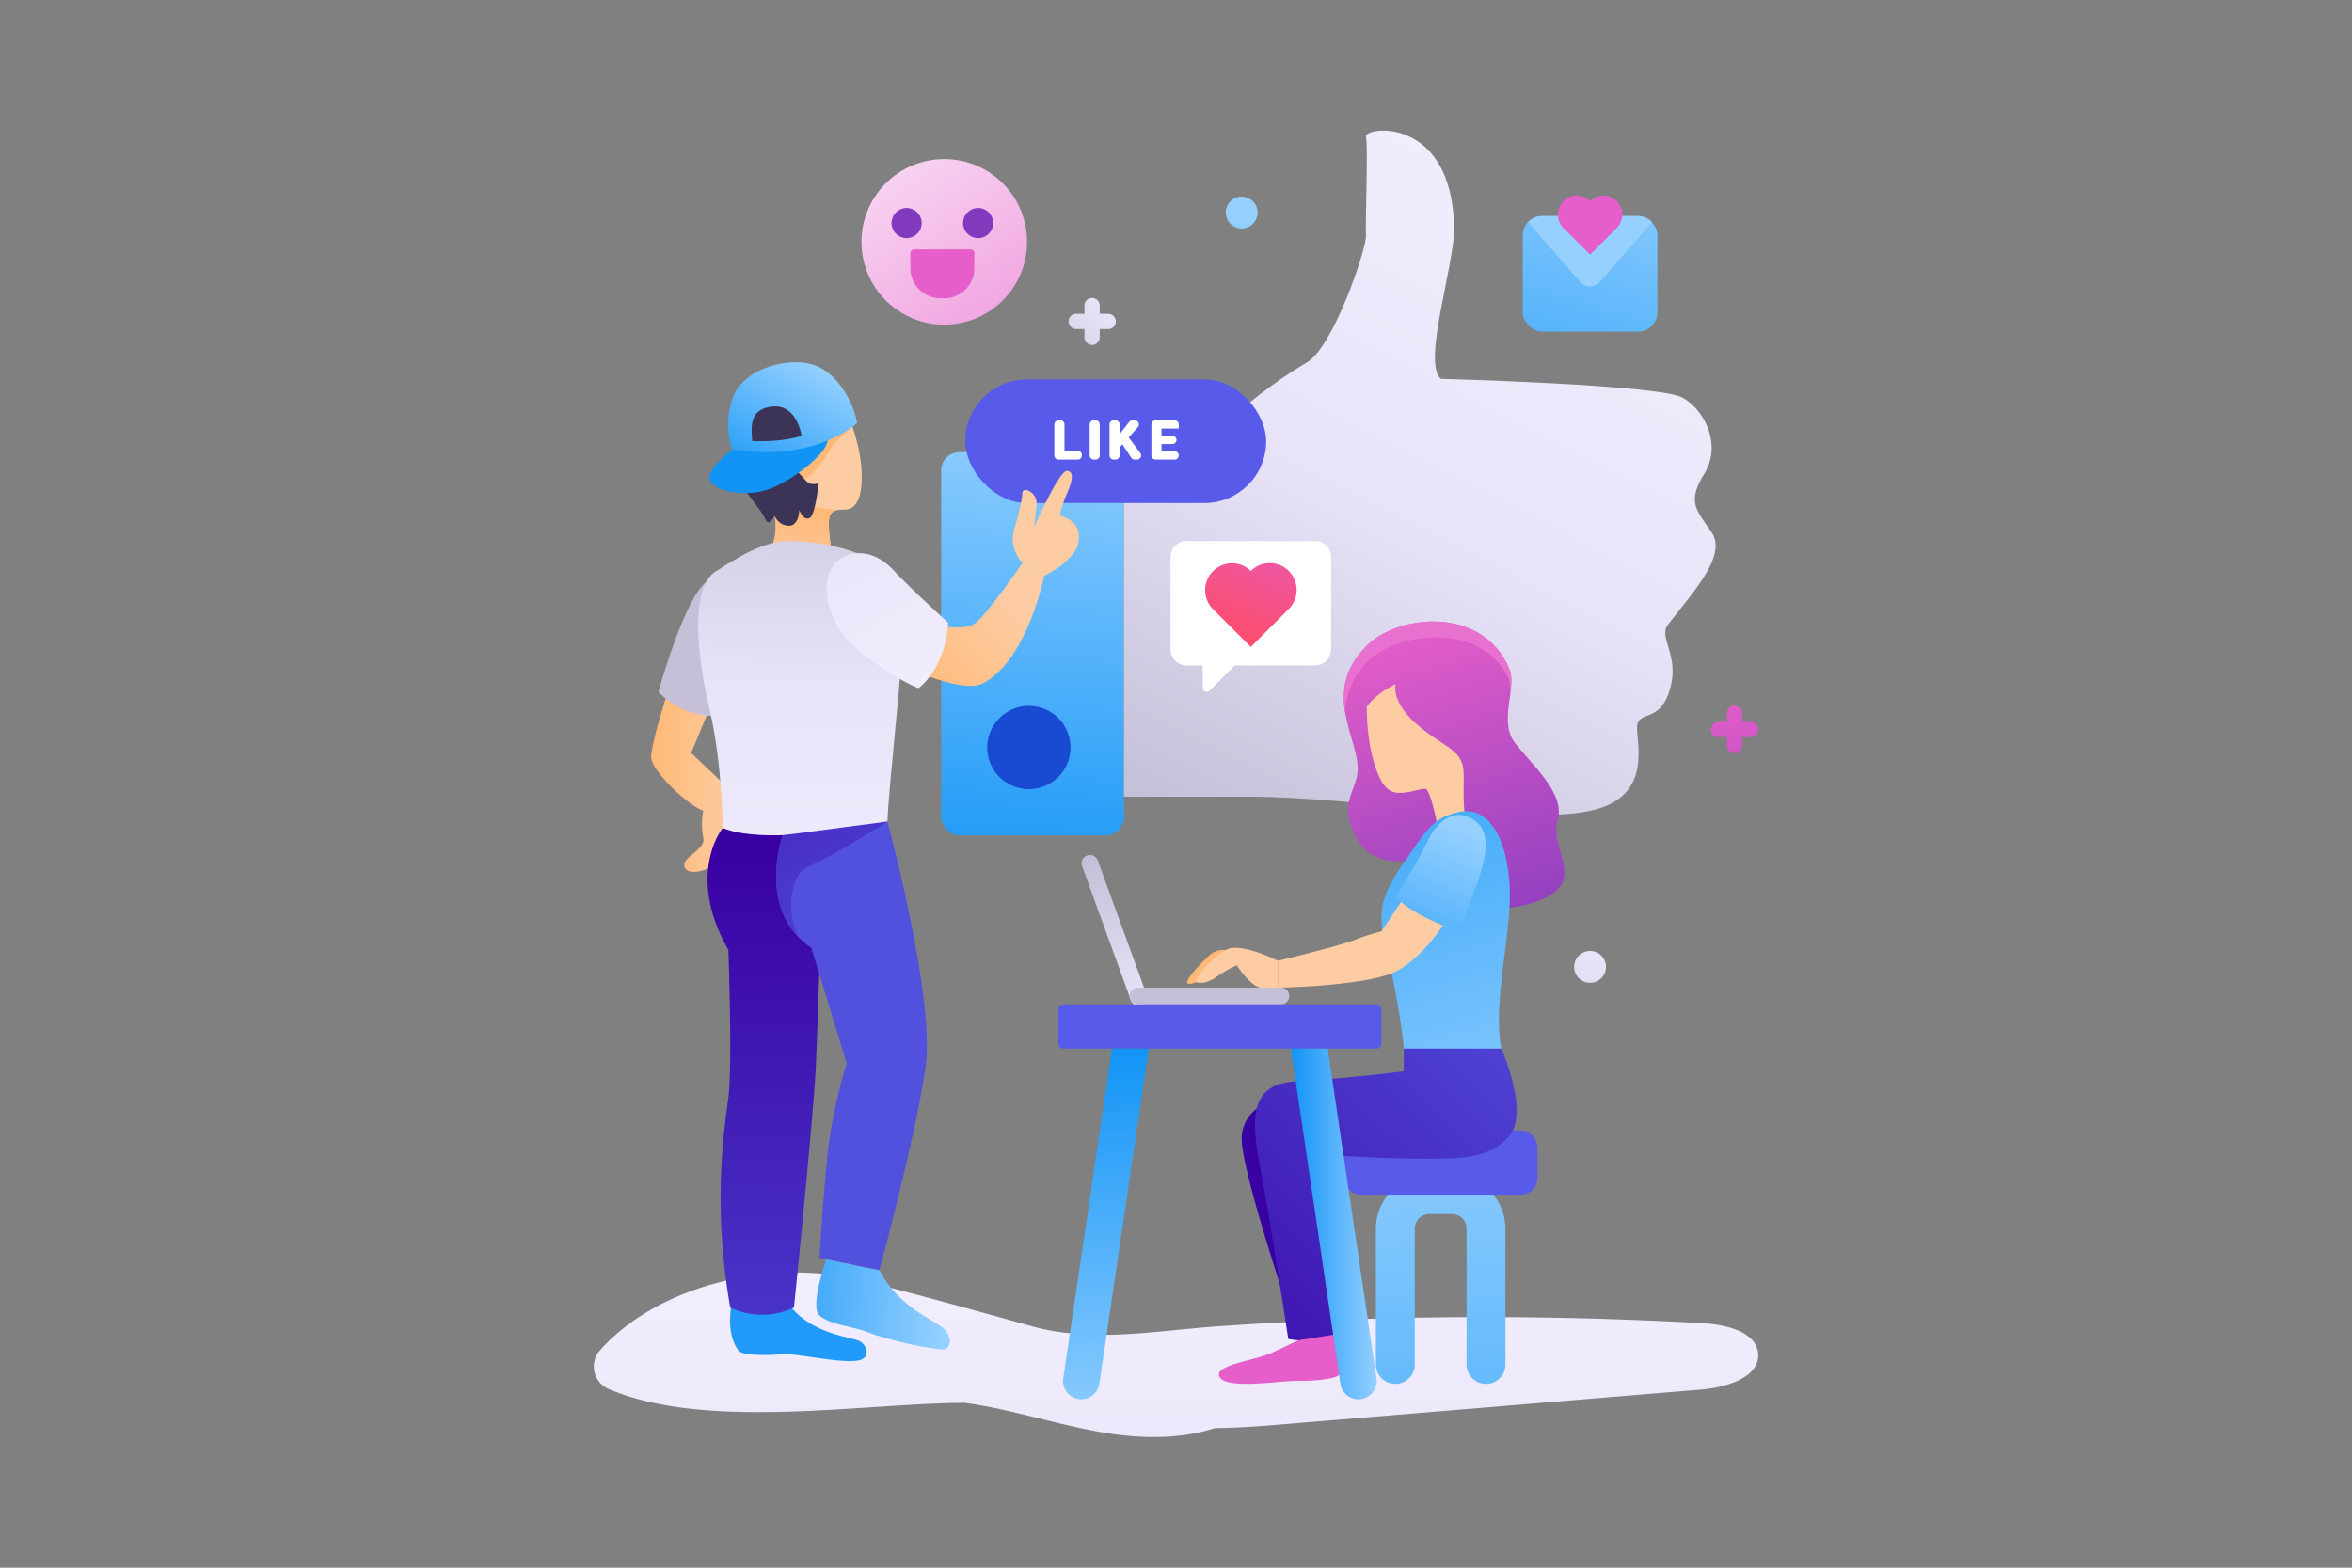 <svg xmlns="http://www.w3.org/2000/svg" xmlns:xlink="http://www.w3.org/1999/xlink" width="900" height="600" viewBox="0 0 900 600">
  <rect x="0" y="0" width="900" height="600" fill="#808080" stroke="none"/>
  <defs>
    <linearGradient id="a" data-name="New Gradient Swatch" x1="451.732" y1="723.5" x2="449.551" y2="468.336" gradientUnits="userSpaceOnUse">
      <stop offset="0" stop-color="#3900a3"/>
      <stop offset="0" stop-color="#bebad1"/>
      <stop offset="0.499" stop-color="#e8e3f8"/>
      <stop offset="1" stop-color="#f4f0ff"/>
    </linearGradient>
    <linearGradient id="b" data-name="New Gradient Swatch copy" x1="249.16" y1="298.528" x2="282.451" y2="298.528" gradientUnits="userSpaceOnUse">
      <stop offset="0" stop-color="#ffb876"/>
      <stop offset="1" stop-color="#fdcca3"/>
    </linearGradient>
    <linearGradient id="c" data-name="New Gradient Swatch copy 4" x1="292.642" y1="322.658" x2="290.694" y2="608.99" gradientUnits="userSpaceOnUse">
      <stop offset="0" stop-color="#3900a3"/>
      <stop offset="1" stop-color="#5251de"/>
    </linearGradient>
    <linearGradient id="d" data-name="New Gradient Swatch copy 3" x1="281.068" y1="495.662" x2="361.438" y2="500.685" gradientUnits="userSpaceOnUse">
      <stop offset="0" stop-color="#1194f6"/>
      <stop offset="1" stop-color="#95d0ff"/>
    </linearGradient>
    <linearGradient id="e" x1="415.396" y1="319.826" x2="454.687" y2="449.159" xlink:href="#a"/>
    <linearGradient id="f" x1="388.253" y1="349.303" x2="401.236" y2="154.56" xlink:href="#d"/>
    <linearGradient id="g" x1="469.804" y1="350.818" x2="625.338" y2="49.083" xlink:href="#a"/>
    <linearGradient id="h" data-name="New Gradient Swatch copy 2" x1="577.27" y1="376.253" x2="533.659" y2="240.769" gradientUnits="userSpaceOnUse">
      <stop offset="0" stop-color="#813abe"/>
      <stop offset="1" stop-color="#e55ec9"/>
    </linearGradient>
    <linearGradient id="i" x1="579.239" y1="375.62" x2="535.628" y2="240.134" xlink:href="#h"/>
    <linearGradient id="j" x1="468.659" y1="250.708" x2="492.993" y2="189.873" gradientUnits="userSpaceOnUse">
      <stop offset="0" stop-color="#ff4b60"/>
      <stop offset="1" stop-color="#e55ec9"/>
    </linearGradient>
    <linearGradient id="k" x1="512.4" y1="215.901" x2="583.832" y2="455.622" xlink:href="#d"/>
    <linearGradient id="l" x1="557.202" y1="741.592" x2="549.201" y2="410.331" xlink:href="#d"/>
    <linearGradient id="m" x1="423.025" y1="540.027" x2="600.74" y2="360.091" xlink:href="#c"/>
    <linearGradient id="n" x1="420.985" y1="400.781" x2="426.248" y2="553.397" xlink:href="#d"/>
    <linearGradient id="o" x1="493.955" y1="468.435" x2="526.792" y2="468.435" xlink:href="#d"/>
    <linearGradient id="p" x1="307.533" y1="194.738" x2="305.14" y2="221.063" xlink:href="#b"/>
    <linearGradient id="q" x1="285.415" y1="190.214" x2="313.631" y2="140.051" xlink:href="#d"/>
    <linearGradient id="r" x1="308.974" y1="137.925" x2="303.131" y2="389.197" xlink:href="#a"/>
    <linearGradient id="s" x1="346.77" y1="269.662" x2="389.514" y2="232.152" xlink:href="#b"/>
    <linearGradient id="t" x1="572.349" y1="219.206" x2="625.433" y2="50.998" xlink:href="#d"/>
    <linearGradient id="u" x1="527.188" y1="394.682" x2="559.637" y2="317.506" xlink:href="#d"/>
    <linearGradient id="v" x1="269.4" y1="110.513" x2="365.818" y2="281.923" xlink:href="#a"/>
    <linearGradient id="w" x1="253.291" y1="215.01" x2="349.709" y2="385.447" xlink:href="#c"/>
    <linearGradient id="x" x1="388.19" y1="152.306" x2="456.936" y2="84.489" xlink:href="#a"/>
    <linearGradient id="y" x1="676.467" y1="378.643" x2="661.603" y2="262.518" xlink:href="#h"/>
    <linearGradient id="z" x1="445.066" y1="190.327" x2="474.795" y2="82.562" xlink:href="#d"/>
    <linearGradient id="aa" x1="593.581" y1="445.05" x2="624.742" y2="287.889" xlink:href="#a"/>
    <linearGradient id="ab" data-name="New Gradient Swatch copy 6" x1="440.403" y1="211.729" x2="316.342" y2="24.799" gradientUnits="userSpaceOnUse">
      <stop offset="0" stop-color="#e55ec9"/>
      <stop offset="0.999" stop-color="#fdf2fb"/>
    </linearGradient>
  </defs>
  <g>
    <path d="M672.747,518.01c-.7-8.3-12.184-11.06-21.133-11.567a1478.286,1478.286,0,0,0-185.2,1.146c-24.2,1.669-48.167,6.542-71.762-.046-21.771-6.079-43.338-12.057-65.4-17.6-32.96-8.282-76.953,1.343-99.688,26.885a9.328,9.328,0,0,0,3.273,14.736c37.39,16.157,98.761,5.351,136.4,5.351,18.22,2.483,35.672,8.553,53.81,11.509,13.813,2.251,28.666,2.457,41.688-1.82,7.825-.092,15.655-.6,23.172-1.228l162.977-13.54C660.686,531.022,673.521,527.12,672.747,518.01Z" fill="url(#a)"/>
    <path d="M489.866,420.126s-14.215,2.584-14.732,15.248,21.684,77.6,21.684,77.6Z" fill="#3900a3"/>
    <path d="M255.938,263.377s-6.778,21.122-6.778,26.352,14.022,18.537,19.94,20.545a27.32,27.32,0,0,0,0,10.293c1.148,4.77-8.643,7.531-7.137,11.3s10.042,1,13.557-2.259,6.931-24.352,6.931-24.352l-17.977-17.071,7-16.934Z" fill="url(#b)"/>
    <path d="M270.223,222.748c-8.508,6.627-18.28,42.047-18.28,42.047A30.481,30.481,0,0,0,274,274.05Z" fill="#c5c0d8"/>
    <path d="M279.953,499.217s-2.517,10.977,2.684,17.745c1.573,2.047,12.491,1.8,17.027,1.311s23.5,4.015,29.4,2.263c3.642-1.081,3.037-4.761.528-6.857s-17.7-2.252-27.008-13.51Z" fill="#229af9"/>
    <path d="M276.555,316.89s-14.388,17.587,2.147,46.675c0,0,1.621,44.341,0,56.561s-6.128,41.038.72,80.3a28.231,28.231,0,0,0,24.391,0s7.518-73.511,8.354-92.307,2.088-58.475,2.088-58.475l-4.594-32.754Z" fill="url(#c)"/>
    <path d="M299.519,319.694s-10.415,28.48,10.935,43.062l13.539,44.264a189.224,189.224,0,0,0-7.672,37.917c-2.066,22.9-2.743,36.547-2.743,36.547l22.912,4.686s14.06-51.551,17.7-78.108-14.619-93.633-14.619-93.633Z" fill="#5251de"/>
    <path d="M316.123,482s-6.068,17.6-2.79,21.206,13.467,4.613,17.94,6.37c9.66,3.8,24.5,6.647,29.325,6.9,3.277.173,4.312-5,0-8.452s-16.648-7.835-24.108-21.858Z" fill="url(#d)"/>
    <path d="M436.88,384.857h0a3.193,3.193,0,0,1-4.092-1.908l-18.721-51.436a3.192,3.192,0,0,1,1.908-4.092h0a3.192,3.192,0,0,1,4.092,1.908l18.721,51.436A3.192,3.192,0,0,1,436.88,384.857Z" fill="url(#e)"/>
    <rect x="360.142" y="173.048" width="69.948" height="146.646" rx="6.945" fill="url(#f)"/>
    <circle cx="393.706" cy="286.106" r="15.938" transform="translate(24.799 603.546) rotate(-76.718)" fill="#194ad2"/>
    <path d="M430.09,178.645l24.163-1.983s19.725-22.649,45.944-38.03c9.982-5.856,22.816-43.567,22.5-48.559s.872-33.829,0-37.711,32.718-8.348,33.727,34.384c.341,14.419-12.3,51.576-5.149,58.231,0,0,83.687,2.219,92.56,7.21s14.974,18.368,8.319,29.149-3.242,13.554,2.816,22.427-7.2,22.958-16.681,35.257c-3.851,5,4.374,11.6.849,24.357s-10.967,8.839-12.533,13.54,7.892,28.264-18.8,33.562-91.794-5.554-129.18-5.554H430.09Z" fill="url(#g)"/>
    <path d="M519.447,295.608c1.309-12.228-14.692-30.317,3.561-48.5,12.031-11.987,44.235-15.374,54.5,8.826,3.083,7.269-4.109,20,2.055,28.19s19.654,19.53,16.438,29.763c-3.767,11.986,14.726,25.684-12.671,32.533s-37.238-18.492-37.238-18.492-18.944,6.849-26.64-6.507S518.581,303.7,519.447,295.608Z" fill="url(#h)"/>
    <path d="M523.354,263.137s-1.527,13.481,1.833,26.592,7.33,13.723,10.689,13.723,7.33-1.528,9.468-1.528,4.887,14.966,4.887,14.966l18.936-3.054a48.1,48.1,0,0,1-5.192-24.107c.61-14.07,4.275-29.952-7.636-36.366S527.325,246.033,523.354,263.137Z" fill="#fdcca3"/>
    <path d="M543.817,287.875s6.5,5.411,8.278-1.882-1.048-14.922-6.008-12.22c-3.255,1.774-4.044,3.351-4.044,3.351Z" fill="#fdcca3"/>
    <path d="M519.628,276.557s2.156-8.9,14.434-14.726c0,0-2.071,6.423,7.981,15.293s17.653,9.453,18,18.484-1.948,25.811,9.129,27.866,14.158-4.11,14.158-4.11a65.384,65.384,0,0,1-9.589-23.756c-2.739-14.257.343-49.53-17.122-50.9S517.231,244.366,519.628,276.557Z" fill="url(#i)"/>
    <path d="M503.2,207.067H454.05a6.144,6.144,0,0,0-6.144,6.144v35.323a6.143,6.143,0,0,0,6.144,6.143h6.143v8.579a1.536,1.536,0,0,0,2.622,1.086l9.664-9.665H503.2a6.143,6.143,0,0,0,6.143-6.143V213.211A6.144,6.144,0,0,0,503.2,207.067Z" fill="#fff"/>
    <path d="M493.158,218.531a10.277,10.277,0,0,0-14.535,0,10.279,10.279,0,0,0-14.536,14.536L478.623,247.6l14.535-14.535A10.279,10.279,0,0,0,493.158,218.531Z" fill="url(#j)"/>
    <path d="M557.467,310.976c14.989-3.962,20.737,16.54,20.244,33.821s-6.419,40.733-3.21,56.533c0,0-20,2.469-37.277,0a301.646,301.646,0,0,0-5.449-32.34c-3.7-15.8-6.1-21.961,4.2-37.03S548.1,313.451,557.467,310.976Z" fill="url(#k)"/>
    <path d="M568.624,529.649h0a7.44,7.44,0,0,1-7.439-7.44V470.278a5.624,5.624,0,0,0-5.625-5.625h-8.572a5.624,5.624,0,0,0-5.625,5.625v51.931a7.44,7.44,0,0,1-7.44,7.44h0a7.44,7.44,0,0,1-7.439-7.44V470.278a20.5,20.5,0,0,1,20.5-20.5h8.572a20.5,20.5,0,0,1,20.5,20.5v51.931A7.44,7.44,0,0,1,568.624,529.649Z" fill="url(#l)"/>
    <rect x="514.203" y="432.66" width="74.141" height="24.554" rx="6.258" fill="#585be9"/>
    <path d="M574.5,401.33s10.647,23.919,3.239,33.18-19.657,8.962-34,8.962-36.733-1.494-36.733-1.494a149.279,149.279,0,0,1,4.217,28.38c.862,16.132-1.46,30.172,0,40.329,0,0-6.308,3.884-18.257,1.793,0,0-6.458-42.088-9.56-59.15-3.585-19.717-8.364-38.238,12.248-39.433s41.513-3.884,41.513-3.884l.052-8.683Z" fill="url(#m)"/>
    <path d="M511.228,510.687s3.61,12.319,1.827,14.992-12.83,2.851-18.177,2.851-26.8,3.544-28.412-1.983c-1.247-4.277,13.988-5.879,20.5-8.911,3.01-1.4,9.854-4.664,9.854-4.664Z" fill="#e55ec9"/>
    <path d="M537.732,342.805,528.6,356.453a88.434,88.434,0,0,0-10.647,3.419c-7.314,2.709-28.987,7.856-28.987,7.856v10.294s30.836-.493,43.592-5.529,23.862-24.9,23.862-24.9Z" fill="#fdcca3"/>
    <path d="M471.27,364.305a7.574,7.574,0,0,0-8.664,1.52c-4.256,3.953-9.272,9.577-8.208,10.489s5.631-1.064,8.364-3.648S471.27,364.305,471.27,364.305Z" fill="#ffb876"/>
    <path d="M488.969,367.728s-11.594-5.916-18.044-4.841c-4.614.769-15.187,12.5-13.073,13.072s4.807,0,8.267-2.5a38.7,38.7,0,0,1,7.154-4s3.191,5.153,6.958,7.652,8.738.909,8.738.909Z" fill="#fdcca3"/>
    <path d="M432.2,381.215h0a3.194,3.194,0,0,1,3.193-3.193H490.13a3.194,3.194,0,0,1,3.193,3.193h0a3.194,3.194,0,0,1-3.193,3.193H435.393A3.194,3.194,0,0,1,432.2,381.215Z" fill="#c5c0d8"/>
    <rect x="404.971" y="384.408" width="123.632" height="16.922" rx="1.809" fill="#585be9"/>
    <path d="M413.759,535.541h0a6.977,6.977,0,0,1-6.9-8L425.514,401.33h14.105L420.661,529.584A6.978,6.978,0,0,1,413.759,535.541Z" fill="url(#n)"/>
    <path d="M519.814,535.541h0a6.977,6.977,0,0,0,6.9-8L508.06,401.33H493.955l18.958,128.254A6.977,6.977,0,0,0,519.814,535.541Z" fill="url(#o)"/>
    <path d="M325.423,161.122A70.5,70.5,0,0,1,329.5,177.7c.765,8.159.007,17.36-6.285,17.36-3,0-5.465.176-5.994,3.7s1.058,12.868,1.058,12.868l-24.68,1.587s7.31-11.972,0-21.507c-4.054-5.288-15.689-20.8-10.224-32.083S317.4,143.408,325.423,161.122Z" fill="#fdcca3"/>
    <path d="M320.273,195.27s-12.159-1.909-17-2.124a62.127,62.127,0,0,0-8.426.449c5.14,9.154-1.246,19.617-1.246,19.617l24.68-1.587s-1.587-9.343-1.058-12.869C317.564,196.491,318.707,195.612,320.273,195.27Z" fill="url(#p)"/>
    <path d="M313.556,182.106s-1.268,14.888-3.736,16.122-3.974-3-3.974-3-.08,5.994-3.958,5.994-5.522-3.783-5.522-3.783-2.059,4.135-3.292,1.667-1.411-2.724-4.936-7.444a39.825,39.825,0,0,0-5.687-6.482l28.956-7.58Z" fill="#3b3457"/>
    <path d="M312.829,173.261s-6.17-3.526-6.875,1.234,1.939,15.513,10.4,8.461Z" fill="#fdcca3"/>
    <path d="M326.224,163.349s-6.765,5.762-7.9,7.656c0,0-5.869,10.546-10.51,12.28l-6.534-6.788,9.821-9.848Z" fill="#ffb876"/>
    <path d="M280.27,172.02s-11.337,8.278-8.278,12.417,14.216,5.758,22.494,2.7,21.388-12.84,22.3-18.567Z" fill="#1194f6"/>
    <path d="M280.27,172.02s-3.779-7.738,0-19.435,22.134-16.555,32.031-12.6,15.116,17.1,15.656,21.954C327.957,161.943,312.121,177.059,280.27,172.02Z" fill="url(#q)"/>
    <path d="M287.828,168.781s10.437.72,18.9-1.98c0,0-1.844-13.5-12.777-10.961C287.828,157.264,287.108,161.583,287.828,168.781Z" fill="#3b3457"/>
    <path d="M302.219,207.067c19.6.494,45.138,7.163,43.97,28.864s-6.224,66.438-6.613,78.5c0,0-44.737,9.979-63.021,2.461,0,0-.059-24.246-5.086-45.642s-7.334-46.347,2.363-52.518C282.391,213.284,292.511,206.823,302.219,207.067Z" fill="url(#r)"/>
    <path d="M360.142,239.379s8.533,2.219,12.971-.853,18.09-23.005,18.09-23.005l8.342,4.9s-6.433,32.551-23.642,41.228c-7.37,3.715-27.847-5.721-27.847-5.721Z" fill="url(#s)"/>
    <rect x="369.336" y="145.205" width="115.166" height="47.327" rx="23.663" fill="#585be9"/>
    <g>
      <path d="M403.454,174.31V162.447a1.577,1.577,0,0,1,1.577-1.577h.716a1.577,1.577,0,0,1,1.577,1.577v10.131h5.1A1.577,1.577,0,0,1,414,174.155v.155a1.577,1.577,0,0,1-1.577,1.577h-7.389A1.577,1.577,0,0,1,403.454,174.31Z" fill="#fff"/>
      <path d="M416.954,174.31V162.447a1.577,1.577,0,0,1,1.577-1.577h.716a1.577,1.577,0,0,1,1.577,1.577V174.31a1.577,1.577,0,0,1-1.577,1.577h-.716A1.577,1.577,0,0,1,416.954,174.31Z" fill="#fff"/>
      <path d="M424.561,174.31V162.447a1.577,1.577,0,0,1,1.577-1.577h.716a1.577,1.577,0,0,1,1.577,1.577v3.711l3.649-4.68a1.576,1.576,0,0,1,1.244-.608h.9A1.578,1.578,0,0,1,435.4,163.5l-3.516,3.9,4.445,5.968a1.577,1.577,0,0,1-1.265,2.519h-.886a1.577,1.577,0,0,1-1.32-.714l-3.359-5.134-1.066,1.187v3.084a1.577,1.577,0,0,1-1.577,1.577h-.716A1.577,1.577,0,0,1,424.561,174.31Z" fill="#fff"/>
      <path d="M440.588,174.31V162.447a1.578,1.578,0,0,1,1.578-1.577h7.311a1.577,1.577,0,0,1,1.577,1.577v1.578h-6.6V166.8h4.151a1.577,1.577,0,0,1,1.577,1.577h0a1.577,1.577,0,0,1-1.577,1.577h-4.151v2.782h5.019a1.577,1.577,0,0,1,1.577,1.577h0a1.577,1.577,0,0,1-1.577,1.577h-7.311A1.578,1.578,0,0,1,440.588,174.31Z" fill="#fff"/>
    </g>
    <path d="M391.2,215.521s-5.095-5.566-3.3-12.08,3.228-11.919,3.3-14.72,5.889-.315,5.462,4.388c-.225,2.47-.9,8.423-.9,8.423s9.606-21.636,12.526-21.323,2.033,4.038-.213,9.2S405.6,197.2,405.6,197.2s7.237,2.035,7.237,7.618-1.84,6.913-5.713,10.707c-2.169,2.124-7.582,4.9-7.582,4.9Z" fill="#fdcca3"/>
    <rect x="582.672" y="82.712" width="51.558" height="44.193" rx="7.365" fill="url(#t)"/>
    <path d="M584.692,85.021l20.064,22.93a4.91,4.91,0,0,0,7.391,0l20.064-22.93a7.339,7.339,0,0,0-5.346-2.309H590.038A7.337,7.337,0,0,0,584.692,85.021Z" fill="#95d0ff"/>
    <path d="M618.681,76.984a7.234,7.234,0,0,0-10.23,0,7.233,7.233,0,1,0-10.229,10.23l10.229,10.229,10.23-10.229A7.234,7.234,0,0,0,618.681,76.984Z" fill="#e55ec9"/>
    <path d="M560.588,312.222c11.345,3.589,8.568,15.684,3.421,29.229s-5.96,15-5.96,15-18.175-6.063-23.987-13.377c0,0,8.381-13.019,12.025-20.859S555.542,310.626,560.588,312.222Z" fill="url(#u)"/>
    <path d="M322.585,213.212c-10.665,5.549-7.34,25.9,7.162,36.825s21.716,13.34,21.716,13.34,10.212-6.948,11.329-25.082c0,0-14.519-13.108-20.941-20.089S327.89,210.451,322.585,213.212Z" fill="url(#v)"/>
    <path d="M299.519,319.694s-8.624,23.606,5.945,38.839c-3.847-7.336-4.362-23.476,4.2-27.043,9.4-3.915,29.913-17.062,29.913-17.062Z" fill="url(#w)"/>
    <path d="M540.249,244.939c26.393-5.405,37.624,12.168,37.491,17.58a6.956,6.956,0,0,0,.291,2.165c.383-3.278.5-6.321-.528-8.752-10.26-24.2-42.464-20.813-54.495-8.826-8.979,8.945-9.664,17.866-8.2,26.079C514.783,272.519,514.251,250.264,540.249,244.939Z" fill="#e871cf"/>
    <path d="M424,120.1h-3.2v-3.2a2.92,2.92,0,0,0-5.839,0v3.2h-3.2a2.92,2.92,0,0,0,0,5.839h3.2v3.2a2.92,2.92,0,0,0,5.839,0v-3.2H424a2.92,2.92,0,1,0,0-5.839Z" fill="url(#x)"/>
    <path d="M669.861,276.29h-3.2v-3.2a2.92,2.92,0,1,0-5.839,0v3.2h-3.2a2.919,2.919,0,0,0,0,5.838h3.2v3.2a2.92,2.92,0,1,0,5.839,0v-3.2h3.2a2.919,2.919,0,1,0,0-5.838Z" fill="url(#y)"/>
    <path d="M481.218,81.362a6.093,6.093,0,1,1-6.092-6.092A6.093,6.093,0,0,1,481.218,81.362Z" fill="url(#z)"/>
    <path d="M614.544,370.052a6.093,6.093,0,1,1-6.093-6.092A6.093,6.093,0,0,1,614.544,370.052Z" fill="url(#aa)"/>
    <g>
      <circle cx="361.32" cy="92.57" r="31.679" fill="url(#ab)"/>
      <path d="M352.68,85.37a5.76,5.76,0,1,1-5.76-5.76A5.76,5.76,0,0,1,352.68,85.37Z" fill="#813abe"/>
      <path d="M380.039,85.37a5.76,5.76,0,1,1-5.76-5.76A5.76,5.76,0,0,1,380.039,85.37Z" fill="#813abe"/>
      <path d="M349.8,95.45h21.6a1.44,1.44,0,0,1,1.44,1.44v5.76a11.52,11.52,0,0,1-11.52,11.52h-1.44a11.52,11.52,0,0,1-11.52-11.52V96.89A1.44,1.44,0,0,1,349.8,95.45Z" fill="#e55ec9"/>
    </g>
  </g>
</svg>
